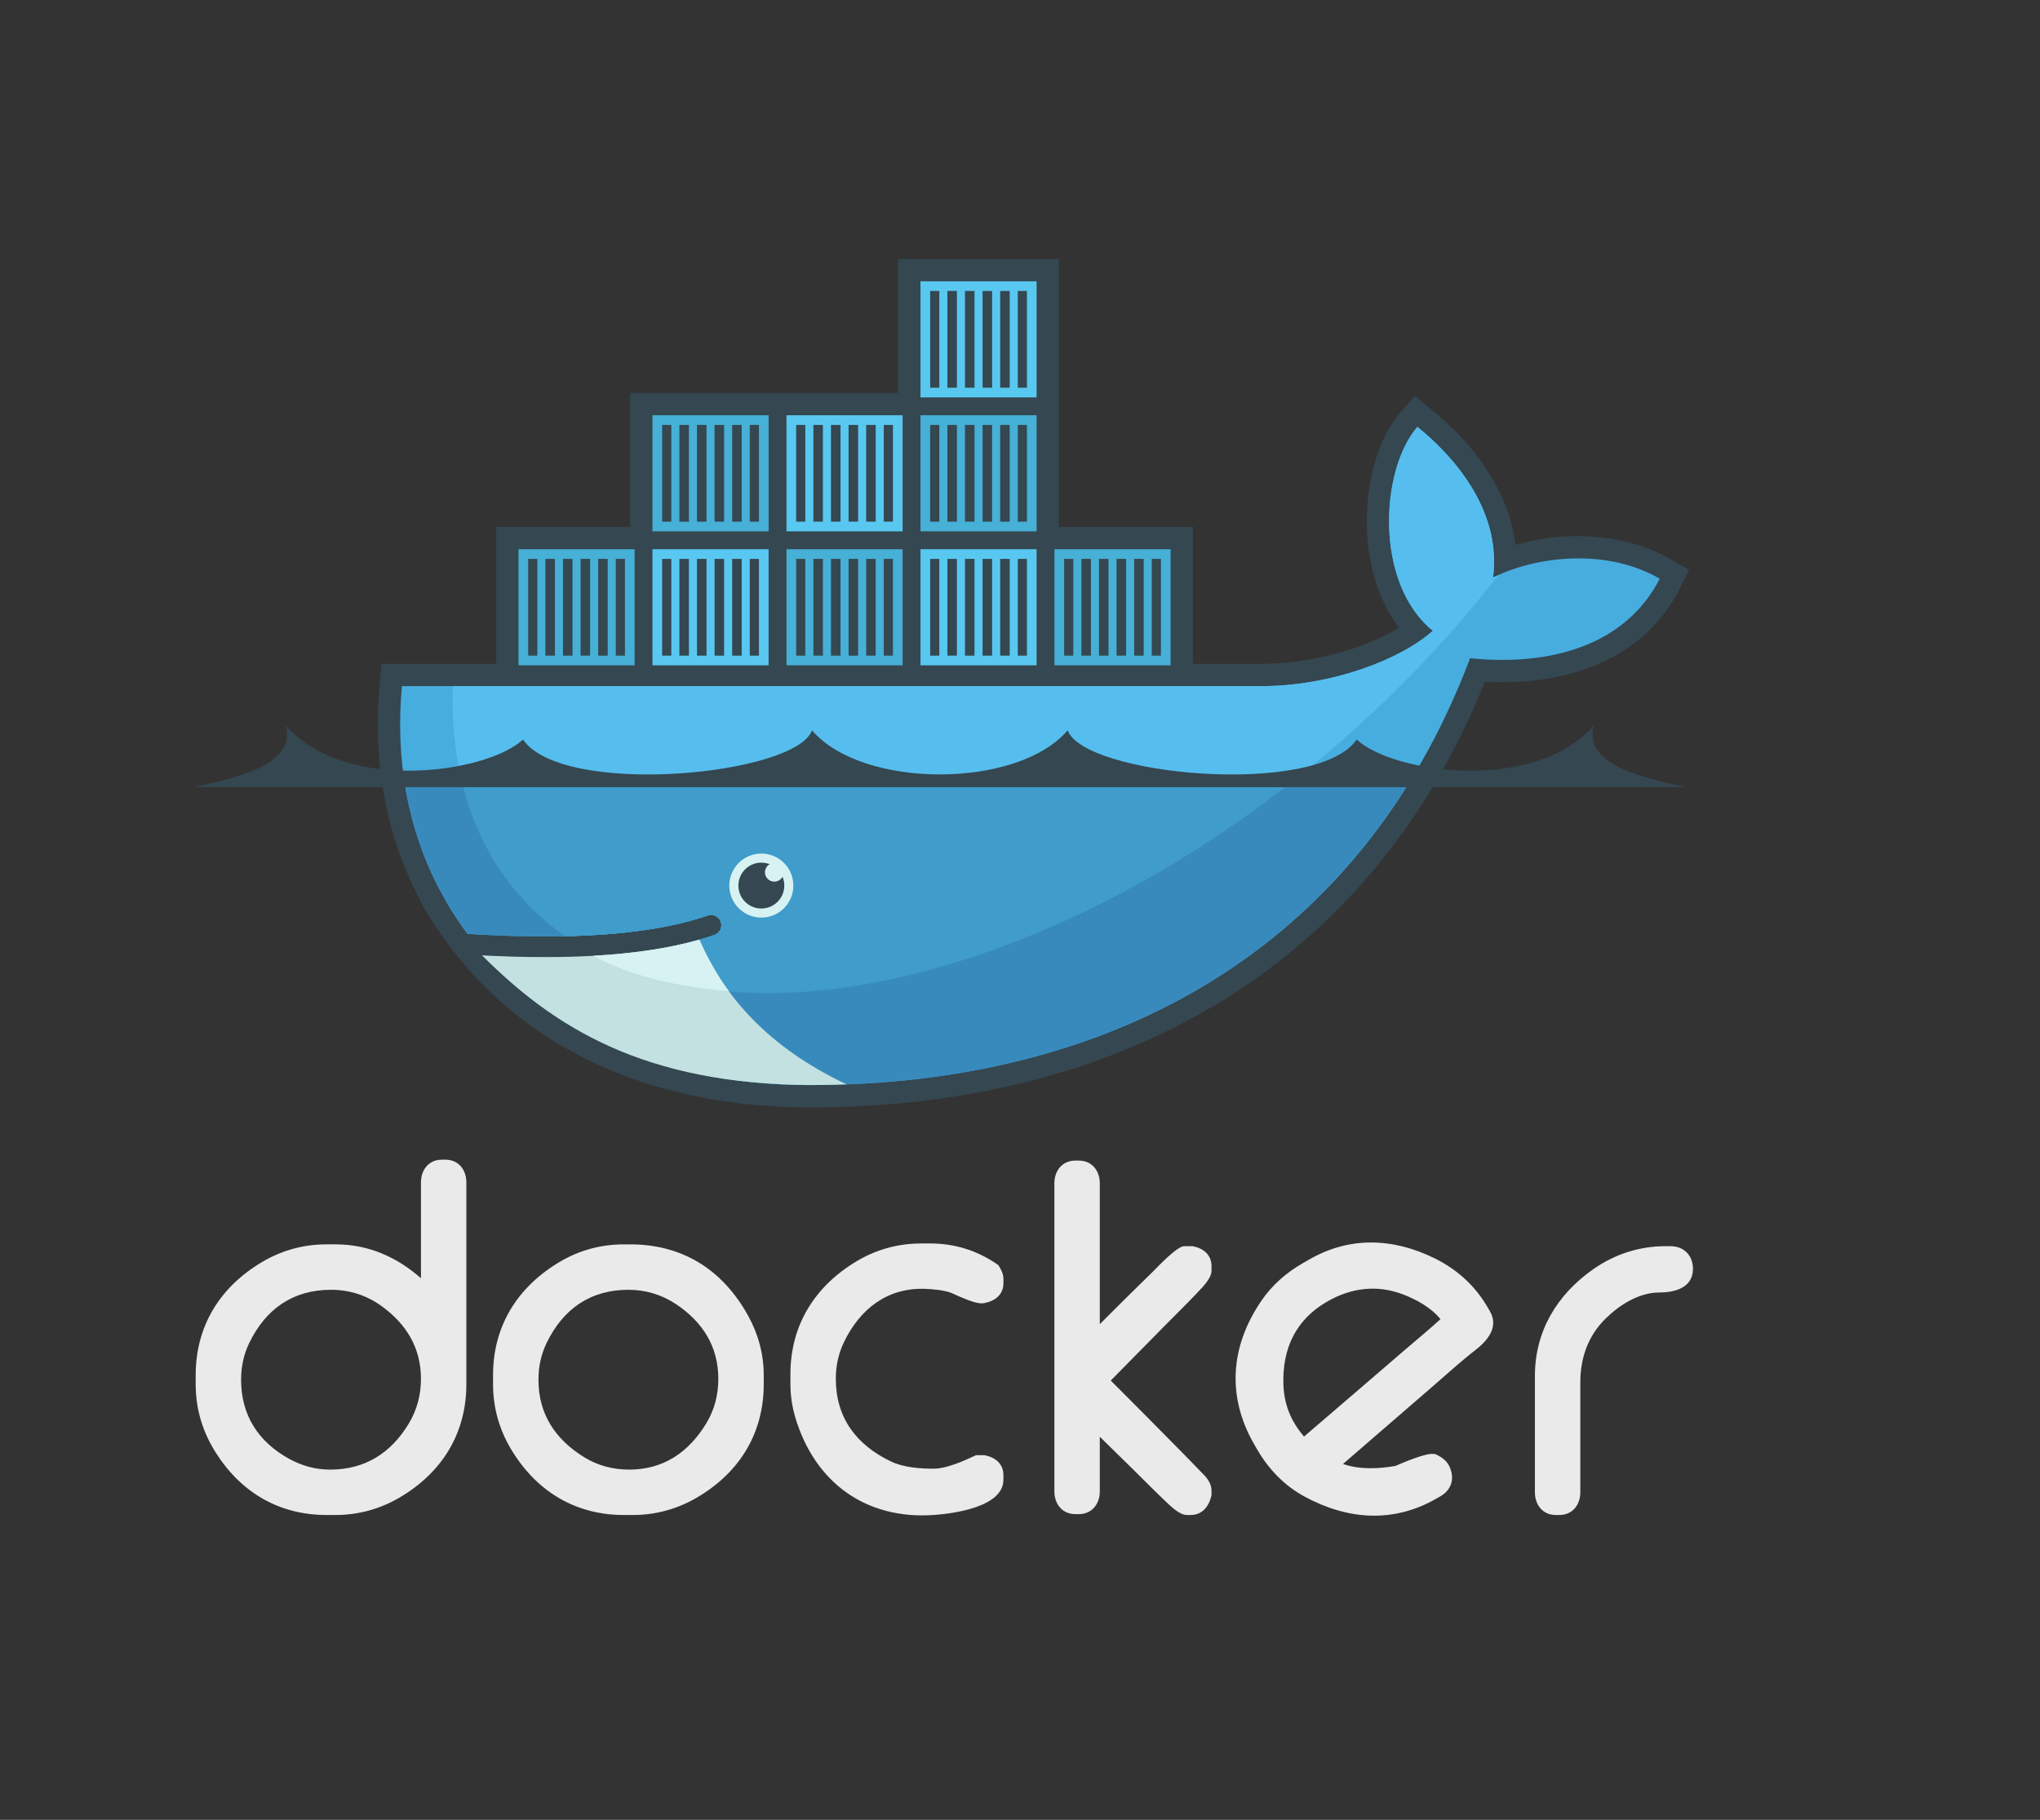 <?xml version="1.0" encoding="UTF-8" standalone="no"?>
<!-- Created with Inkscape (http://www.inkscape.org/) -->

<svg
   xmlns:dc="http://purl.org/dc/elements/1.1/"
   xmlns:cc="http://creativecommons.org/ns#"
   xmlns:rdf="http://www.w3.org/1999/02/22-rdf-syntax-ns#"
   xmlns:svg="http://www.w3.org/2000/svg"
   xmlns="http://www.w3.org/2000/svg"
   xmlns:sodipodi="http://sodipodi.sourceforge.net/DTD/sodipodi-0.dtd"
   xmlns:inkscape="http://www.inkscape.org/namespaces/inkscape"
   id="svg4244"
   version="1.1"
   inkscape:version="0.91 r13725"
   xml:space="preserve"
   width="812.5"
   height="725"
   viewBox="0 0 812.5 725"
   sodipodi:docname="vector_v-dark-trans.svg"><rect x="0" y="0" width="812.5" height="725" fill="#333333" stroke="none"/><defs
     id="defs4248"><clipPath
       clipPathUnits="userSpaceOnUse"
       id="clipPath4260"><path
         d="M 0,0 650,0 650,580 0,580 0,0 Z"
         id="path4262"
         inkscape:connector-curvature="0" /></clipPath></defs><sodipodi:namedview
     pagecolor="#ffffff"
     bordercolor="#666666"
     borderopacity="1"
     objecttolerance="10"
     gridtolerance="10"
     guidetolerance="10"
     inkscape:pageopacity="0"
     inkscape:pageshadow="2"
     inkscape:window-width="1367"
     inkscape:window-height="752"
     id="namedview4246"
     showgrid="false"
     inkscape:zoom="0.87705101"
     inkscape:cx="236.77192"
     inkscape:cy="362.5"
     inkscape:window-x="0"
     inkscape:window-y="0"
     inkscape:window-maximized="0"
     inkscape:current-layer="g4252" /><g
     id="g4252"
     inkscape:groupmode="layer"
     inkscape:label="vector_v-dark-trans"
     transform="matrix(1.25,0,0,-1.25,0,725)"><g
       id="g4254" /><g
       id="g4256"
       transform="translate(-25.979,5.465)"><g
         id="g4258"
         clip-path="url(#clipPath4260)"><path
           d="m 160.105,167.14 0,30.552 c 0,4.012 2.51,7.239 6.665,7.239 l 1.152,0 c 4.154,0 6.652,-3.229 6.652,-7.239 l 0,-64.32 c 0,-15.685 -7.75,-28.164 -21.252,-36.115 -6.261,-3.684 -13.179,-5.574 -20.437,-5.574 l -2.869,0 c -15.688,0 -28.153,7.755 -36.116,21.25 -3.695,6.265 -5.572,13.173 -5.572,20.439 l 0,2.867 c 0,15.69 7.754,28.162 21.246,36.127 6.266,3.699 13.174,5.574 20.442,5.574 l 2.869,0 c 10.617,0 19.625,-4.115 27.22,-10.8 z m -57.31,-32.332 c 0,-11.33 5.492,-19.848 15.42,-25.28 4.014,-2.197 8.373,-3.377 12.953,-3.377 11.121,0 19.369,5.246 25.059,14.67 2.646,4.385 3.878,9.18 3.878,14.28 0,9.822 -4.65,17.486 -12.564,23.179 -4.799,3.451 -10.201,5.182 -16.092,5.182 -12.121,0 -20.844,-6.123 -26.08,-17.002 -1.767,-3.678 -2.574,-7.584 -2.574,-11.652 z m 121.973,43.132 2.005,0 c 16.764,0 29.512,-8.132 37.592,-22.765 3.231,-5.854 4.959,-12.242 4.959,-18.936 l 0,-2.867 c 0,-15.684 -7.734,-28.182 -21.258,-36.117 -6.261,-3.672 -13.177,-5.572 -20.433,-5.572 l -2.865,0 c -15.688,0 -28.155,7.755 -36.116,21.25 -3.695,6.265 -5.576,13.173 -5.576,20.439 l 0,2.867 c 0,15.692 7.783,28.123 21.242,36.123 6.258,3.719 13.178,5.578 20.45,5.578 z m -27.225,-43.132 c 0,-10.998 5.398,-19.088 14.687,-24.776 4.362,-2.672 9.165,-3.881 14.262,-3.881 10.867,0 18.899,5.51 24.49,14.682 2.666,4.373 3.872,9.176 3.872,14.268 0,10.226 -4.926,18.039 -13.346,23.701 -4.615,3.105 -9.752,4.66 -15.309,4.66 -12.121,0 -20.844,-6.123 -26.078,-17.002 -1.771,-3.678 -2.578,-7.584 -2.578,-11.652 z m 131.93,27.498 c -2.184,1.023 -6.274,1.363 -8.635,1.453 -12.088,0.455 -20.834,-6.352 -25.965,-17.016 -1.771,-3.678 -2.58,-7.572 -2.58,-11.642 0,-12.393 6.506,-21.069 17.568,-26.358 4.041,-1.931 9.258,-2.299 13.674,-2.299 3.885,0 9.373,2.381 12.82,4.018 l 0.598,0.283 2.674,0 0.295,-0.06 c 3.291,-0.684 5.775,-2.77 5.775,-6.311 l 0,-1.432 c 0,-8.808 -16.099,-10.826 -22.242,-11.254 -21.678,-1.501 -37.891,10.405 -44.072,31.083 -1.074,3.589 -1.557,7.156 -1.557,10.898 l 0,2.863 c 0,15.69 7.785,28.117 21.242,36.112 6.258,3.716 13.178,5.582 20.448,5.582 l 2.867,0 c 7.711,0 14.814,-2.19 21.181,-6.539 l 0.524,-0.362 0.33,-0.545 c 0.687,-1.14 1.279,-2.457 1.279,-3.814 l 0,-1.432 c 0,-3.693 -2.763,-5.68 -6.099,-6.322 l -0.276,-0.049 -0.855,0 c -2.16,0 -7.067,2.236 -8.994,3.143 z m 46.929,-9.797 c 5.619,5.627 11.26,11.244 16.963,16.779 1.59,1.543 7.608,8.078 9.977,8.078 l 2.592,0 0.295,-0.06 c 3.3,-0.686 5.773,-2.776 5.773,-6.323 l 0,-1.431 c 0,-2.42 -2.834,-5.231 -4.397,-6.887 -3.324,-3.523 -6.824,-6.932 -10.226,-10.383 L 379.9,134.538 c 7.526,-7.543 15.045,-15.094 22.51,-22.695 2.065,-2.102 4.131,-4.207 6.164,-6.34 0.719,-0.756 1.78,-1.697 2.383,-2.746 0.647,-0.981 1.045,-2.088 1.045,-3.27 l 0,-1.496 -0.084,-0.344 c -0.813,-3.3 -2.908,-5.964 -6.566,-5.964 l -1.151,0 c -2.394,0 -5.097,2.709 -6.738,4.255 -3.377,3.186 -6.641,6.536 -9.953,9.79 l -11.108,10.904 0,-17.428 c 0,-4.014 -2.513,-7.24 -6.664,-7.24 l -1.14,0 c -4.155,0 -6.664,3.226 -6.664,7.24 l 0,98.207 c 0,4.016 2.511,7.227 6.664,7.227 l 1.14,0 c 4.151,0 6.664,-3.211 6.664,-7.227 l 0,-44.902 z m 180.328,24.857 1.436,0 c 4.34,0 7.236,-2.924 7.236,-7.238 0,-5.99 -5.726,-7.524 -10.681,-7.524 -6.498,0 -12.701,-3.933 -17.18,-8.345 -5.586,-5.506 -8.031,-12.559 -8.031,-20.311 l 0,-35.027 c 0,-4.016 -2.506,-7.238 -6.666,-7.238 l -1.141,0 c -4.158,0 -6.664,3.222 -6.664,7.238 l 0,37.037 c 0,14.223 6.924,25.832 18.465,33.975 6.894,4.865 14.787,7.433 23.226,7.433 z M 453.895,107.952 c 5.265,-1.838 11.269,-1.576 16.671,-0.635 2.762,1.174 9.829,4.256 12.428,3.805 l 0.406,-0.068 0.373,-0.184 c 1.586,-0.769 3.102,-1.857 3.911,-3.471 1.894,-3.787 0.984,-7.591 -2.735,-9.74 l -1.238,-0.715 c -13.725,-7.922 -28.322,-6.824 -42.002,0.575 -6.541,3.535 -11.545,8.785 -15.236,15.183 l -0.864,1.496 c -8.81,15.258 -7.621,31.309 2.315,45.819 3.431,5.015 7.914,8.89 13.156,11.92 l 1.983,1.144 c 12.925,7.461 26.777,6.951 40.052,0.402 7.137,-3.521 12.92,-8.771 16.905,-15.673 l 0.716,-1.243 c 2.895,-5.015 -0.855,-9.386 -4.726,-12.373 -4.492,-3.466 -9.028,-7.636 -13.334,-11.353 -9.6,-8.287 -19.186,-16.594 -28.781,-24.889 z m -12.426,8.727 c 10.738,9.207 21.478,18.42 32.185,27.664 3.659,3.156 7.672,6.431 11.303,9.75 -2.914,3.67 -7.779,6.316 -11.914,7.894 -8.344,3.18 -16.574,2.112 -24.227,-2.306 -10.019,-5.784 -14.285,-14.996 -13.91,-26.459 0.147,-4.514 1.362,-8.864 3.758,-12.705 0.844,-1.354 1.787,-2.625 2.805,-3.838"
           style="fill:#eaeaea;fill-opacity:1;fill-rule:evenodd;stroke:none"
           id="path4264"
           inkscape:connector-curvature="0" /><path
           d="m 363.387,406.609 42.695,0 0,-43.645 21.588,0 c 9.969,0 20.223,1.776 29.664,4.975 4.639,1.573 9.846,3.762 14.422,6.515 -6.027,7.869 -9.104,17.805 -10.01,27.599 -1.23,13.321 1.457,30.66 10.473,41.086 l 4.488,5.191 5.348,-4.299 c 13.465,-10.818 24.789,-25.934 26.785,-43.166 16.213,4.769 35.248,3.641 49.539,-4.607 l 5.863,-3.383 -3.086,-6.023 C 549.07,363.264 523.803,355.957 499.1,357.25 462.135,265.183 381.658,221.595 284.08,221.595 c -50.412,0 -96.664,18.845 -123.002,63.571 l -0.432,0.73 -3.837,7.807 c -8.903,19.688 -11.86,41.256 -9.854,62.806 l 0.602,6.455 36.509,0 0,43.645 42.694,0 0,42.696 85.392,0 0,42.695 51.235,0 0,-85.391"
           style="fill:#354750;fill-opacity:1;fill-rule:evenodd;stroke:none"
           id="path4266"
           inkscape:connector-curvature="0" /><path
           d="m 501.713,390.463 c 2.863,22.248 -13.787,39.724 -24.113,48.021 -11.899,-13.757 -13.748,-49.812 4.92,-64.992 -10.418,-9.254 -32.372,-17.642 -54.85,-17.642 l -273.627,0 c -2.186,-23.465 1.934,-45.073 11.342,-63.569 l 3.113,-5.693 c 1.971,-3.345 4.124,-6.573 6.451,-9.681 10e-4,0 10e-4,0 10e-4,0 11.249,-0.722 21.621,-0.972 31.11,-0.761 0.001,0 0.003,0 0.004,0 18.648,0.412 33.863,2.613 45.395,6.608 1.717,0.597 3.588,-0.314 4.182,-2.028 0.593,-1.715 -0.315,-3.588 -2.03,-4.182 -1.533,-0.531 -3.132,-1.029 -4.783,-1.5 -0.002,-0.002 -0.004,-0.002 -0.006,-0.002 -9.08,-2.592 -18.816,-4.338 -31.379,-5.113 0.745,-0.012 -0.777,-0.112 -0.781,-0.112 -0.427,-0.027 -0.965,-0.088 -1.394,-0.111 -4.944,-0.277 -10.281,-0.336 -15.737,-0.336 -5.967,0 -11.844,0.113 -18.414,0.447 l -0.168,-0.111 c 22.799,-25.625 58.447,-40.994 103.131,-40.994 94.57,0 174.785,41.922 210.305,136.038 25.201,-2.586 49.42,3.84 60.437,25.346 -17.549,10.127 -40.115,6.898 -53.109,0.367"
           style="fill:#47addf;fill-opacity:1;fill-rule:nonzero;stroke:none"
           id="path4268"
           inkscape:connector-curvature="0" /><path
           d="m 501.713,390.463 c 2.863,22.248 -13.787,39.724 -24.113,48.021 -11.899,-13.757 -13.748,-49.812 4.92,-64.992 -10.418,-9.254 -32.372,-17.642 -54.85,-17.642 l -257.424,0 c -1.117,-35.936 12.219,-63.214 35.814,-79.704 0.001,0 0.003,0 0.004,0 18.648,0.412 33.863,2.613 45.395,6.608 1.717,0.597 3.588,-0.314 4.182,-2.028 0.593,-1.715 -0.315,-3.588 -2.03,-4.182 -1.533,-0.531 -3.132,-1.029 -4.783,-1.5 -0.002,-0.002 -0.004,-0.002 -0.006,-0.002 -9.08,-2.592 -19.653,-4.561 -32.216,-5.336 -0.003,0 -0.304,0.291 -0.308,0.289 32.184,-16.508 78.852,-16.449 132.356,4.104 59.994,23.046 115.819,66.956 154.772,117.178 -0.588,-0.265 -1.16,-0.537 -1.713,-0.814"
           style="fill:#56beee;fill-opacity:1;fill-rule:nonzero;stroke:none"
           id="path4270"
           inkscape:connector-curvature="0" /><path
           d="m 154.555,327.34 c 1.701,-12.569 5.377,-24.338 10.83,-35.059 l 3.113,-5.693 c 1.971,-3.345 4.124,-6.573 6.452,-9.681 11.251,-0.722 21.624,-0.972 31.114,-0.761 18.648,0.412 33.863,2.613 45.395,6.608 1.717,0.597 3.588,-0.314 4.182,-2.028 0.593,-1.715 -0.315,-3.588 -2.03,-4.182 -1.533,-0.531 -3.132,-1.029 -4.783,-1.5 -0.002,-0.002 -0.004,-0.002 -0.006,-0.002 -9.08,-2.592 -19.597,-4.449 -32.16,-5.225 -0.431,-0.027 -1.183,-0.031 -1.618,-0.056 -4.942,-0.278 -10.224,-0.446 -15.681,-0.446 -5.966,0 -12.067,0.114 -18.636,0.446 22.798,-25.625 58.669,-41.049 103.353,-41.049 80.961,0 151.399,30.73 192.281,98.628 l -321.806,0"
           style="fill:#388abd;fill-opacity:1;fill-rule:nonzero;stroke:none"
           id="path4272"
           inkscape:connector-curvature="0" /><path
           d="m 172.709,327.34 c 4.84,-22.069 16.471,-39.395 33.355,-51.194 18.648,0.412 33.863,2.613 45.395,6.608 1.717,0.597 3.588,-0.314 4.182,-2.028 0.593,-1.715 -0.315,-3.588 -2.03,-4.182 -1.533,-0.531 -3.132,-1.029 -4.783,-1.5 -0.002,-0.002 -0.004,-0.002 -0.006,-0.002 -9.08,-2.592 -19.82,-4.449 -32.383,-5.225 32.182,-16.507 78.715,-16.269 132.215,4.282 32.366,12.434 63.516,30.946 91.463,53.241 l -267.408,0"
           style="fill:#3f9ccb;fill-opacity:1;fill-rule:nonzero;stroke:none"
           id="path4274"
           inkscape:connector-curvature="0" /><path
           d="m 191.182,399.494 37.002,0 0,-37.004 -37.002,0 0,37.004 z m 3.082,-3.084 2.92,0 0,-30.838 -2.92,0 0,30.838 z m 5.49,0 3.037,0 0,-30.838 -3.037,0 0,30.838 z m 5.605,0 3.037,0 0,-30.838 -3.037,0 0,30.838 z m 5.608,0 3.037,0 0,-30.838 -3.037,0 0,30.838 z m 5.607,0 3.037,0 0,-30.838 -3.037,0 0,30.838 z m 5.606,0 2.922,0 0,-30.838 -2.922,0 0,30.838 z"
           style="fill:#46b0d7;fill-opacity:1;fill-rule:evenodd;stroke:none"
           id="path4276"
           inkscape:connector-curvature="0" /><path
           d="m 233.875,442.189 37.006,0 0,-37.002 -37.006,0 0,37.002 z m 3.086,-3.084 2.918,0 0,-30.835 -2.918,0 0,30.835 z m 5.49,0 3.035,0 0,-30.835 -3.035,0 0,30.835 z m 5.604,0 3.037,0 0,-30.835 -3.037,0 0,30.835 z m 5.607,0 3.037,0 0,-30.835 -3.037,0 0,30.835 z m 5.608,0 3.037,0 0,-30.835 -3.037,0 0,30.835 z m 5.605,0 2.924,0 0,-30.835 -2.924,0 0,30.835 z"
           style="fill:#46b0d7;fill-opacity:1;fill-rule:evenodd;stroke:none"
           id="path4278"
           inkscape:connector-curvature="0" /><path
           d="m 233.875,399.494 37.006,0 0,-37.004 -37.006,0 0,37.004 z m 3.086,-3.084 2.918,0 0,-30.838 -2.918,0 0,30.838 z m 5.49,0 3.035,0 0,-30.838 -3.035,0 0,30.838 z m 5.604,0 3.037,0 0,-30.838 -3.037,0 0,30.838 z m 5.607,0 3.037,0 0,-30.838 -3.037,0 0,30.838 z m 5.608,0 3.037,0 0,-30.838 -3.037,0 0,30.838 z m 5.605,0 2.924,0 0,-30.838 -2.924,0 0,30.838 z"
           style="fill:#58c8f1;fill-opacity:1;fill-rule:evenodd;stroke:none"
           id="path4280"
           inkscape:connector-curvature="0" /><path
           d="m 276.572,399.494 37.004,0 0,-37.004 -37.004,0 0,37.004 z m 3.084,-3.084 2.918,0 0,-30.838 -2.918,0 0,30.838 z m 5.489,0 3.037,0 0,-30.838 -3.037,0 0,30.838 z m 5.607,0 3.037,0 0,-30.838 -3.037,0 0,30.838 z m 5.607,0 3.037,0 0,-30.838 -3.037,0 0,30.838 z m 5.606,0 3.039,0 0,-30.838 -3.039,0 0,30.838 z m 5.607,0 2.92,0 0,-30.838 -2.92,0 0,30.838 z"
           style="fill:#46b0d7;fill-opacity:1;fill-rule:evenodd;stroke:none"
           id="path4282"
           inkscape:connector-curvature="0" /><path
           d="m 276.572,442.189 37.004,0 0,-37.002 -37.004,0 0,37.002 z m 3.084,-3.084 2.918,0 0,-30.835 -2.918,0 0,30.835 z m 5.489,0 3.037,0 0,-30.835 -3.037,0 0,30.835 z m 5.607,0 3.037,0 0,-30.835 -3.037,0 0,30.835 z m 5.607,0 3.037,0 0,-30.835 -3.037,0 0,30.835 z m 5.606,0 3.039,0 0,-30.835 -3.039,0 0,30.835 z m 5.607,0 2.92,0 0,-30.835 -2.92,0 0,30.835 z"
           style="fill:#58c8f1;fill-opacity:1;fill-rule:evenodd;stroke:none"
           id="path4284"
           inkscape:connector-curvature="0" /><path
           d="m 319.268,399.494 37.003,0 0,-37.004 -37.003,0 0,37.004 z m 3.084,-3.084 2.919,0 0,-30.838 -2.919,0 0,30.838 z m 5.49,0 3.037,0 0,-30.838 -3.037,0 0,30.838 z m 5.605,0 3.037,0 0,-30.838 -3.037,0 0,30.838 z m 5.608,0 3.037,0 0,-30.838 -3.037,0 0,30.838 z m 5.607,0 3.037,0 0,-30.838 -3.037,0 0,30.838 z m 5.606,0 2.921,0 0,-30.838 -2.921,0 0,30.838 z"
           style="fill:#58c8f1;fill-opacity:1;fill-rule:evenodd;stroke:none"
           id="path4286"
           inkscape:connector-curvature="0" /><path
           d="m 319.268,442.189 37.003,0 0,-37.002 -37.003,0 0,37.002 z m 3.084,-3.084 2.919,0 0,-30.835 -2.919,0 0,30.835 z m 5.49,0 3.037,0 0,-30.835 -3.037,0 0,30.835 z m 5.605,0 3.037,0 0,-30.835 -3.037,0 0,30.835 z m 5.608,0 3.037,0 0,-30.835 -3.037,0 0,30.835 z m 5.607,0 3.037,0 0,-30.835 -3.037,0 0,30.835 z m 5.606,0 2.921,0 0,-30.835 -2.921,0 0,30.835 z"
           style="fill:#46b0d7;fill-opacity:1;fill-rule:evenodd;stroke:none"
           id="path4288"
           inkscape:connector-curvature="0" /><path
           d="m 319.268,484.885 37.003,0 0,-37.004 -37.003,0 0,37.004 z m 3.084,-3.082 2.919,0 0,-30.838 -2.919,0 0,30.838 z m 5.49,0 3.037,0 0,-30.838 -3.037,0 0,30.838 z m 5.605,0 3.037,0 0,-30.838 -3.037,0 0,30.838 z m 5.608,0 3.037,0 0,-30.838 -3.037,0 0,30.838 z m 5.607,0 3.037,0 0,-30.838 -3.037,0 0,30.838 z m 5.606,0 2.921,0 0,-30.838 -2.921,0 0,30.838 z"
           style="fill:#58c8f1;fill-opacity:1;fill-rule:evenodd;stroke:none"
           id="path4290"
           inkscape:connector-curvature="0" /><path
           d="m 361.963,399.494 37.004,0 0,-37.004 -37.004,0 0,37.004 z m 3.082,-3.084 2.922,0 0,-30.838 -2.922,0 0,30.838 z m 5.49,0 3.037,0 0,-30.838 -3.037,0 0,30.838 z m 5.608,0 3.037,0 0,-30.838 -3.037,0 0,30.838 z m 5.605,0 3.037,0 0,-30.838 -3.037,0 0,30.838 z m 5.609,0 3.036,0 0,-30.838 -3.036,0 0,30.838 z m 5.606,0 2.92,0 0,-30.838 -2.92,0 0,30.838 z"
           style="fill:#46b0d7;fill-opacity:1;fill-rule:evenodd;stroke:none"
           id="path4292"
           inkscape:connector-curvature="0" /><path
           d="m 268.564,302.496 c 5.637,0 10.207,-4.572 10.207,-10.209 0,-5.637 -4.57,-10.207 -10.207,-10.207 -5.638,0 -10.209,4.57 -10.209,10.207 0,5.637 4.571,10.209 10.209,10.209"
           style="fill:#d7f2f2;fill-opacity:1;fill-rule:evenodd;stroke:none"
           id="path4294"
           inkscape:connector-curvature="0" /><path
           d="m 268.564,299.6 c 0.934,0 1.825,-0.176 2.647,-0.495 -0.891,-0.515 -1.494,-1.48 -1.494,-2.584 0,-1.648 1.336,-2.982 2.984,-2.982 1.129,0 2.11,0.627 2.617,1.553 0.358,-0.863 0.557,-1.811 0.557,-2.805 0,-4.037 -3.273,-7.31 -7.311,-7.31 -4.037,0 -7.312,3.273 -7.312,7.31 0,4.039 3.275,7.313 7.312,7.313"
           style="fill:#354750;fill-opacity:1;fill-rule:evenodd;stroke:none"
           id="path4296"
           inkscape:connector-curvature="0" /><path
           d="m 88,323.65 474.877,0 c -10.34,2.623 -32.715,6.166 -29.025,19.717 -18.801,-21.756 -64.143,-15.263 -75.586,-4.535 -12.743,-18.482 -86.926,-11.457 -92.1,2.941 -15.975,-18.748 -65.477,-18.748 -81.453,0 -5.176,-14.398 -79.358,-21.423 -92.102,-2.941 -11.443,-10.728 -56.781,-17.221 -75.584,4.535 C 120.717,329.816 98.342,326.273 88,323.65"
           style="fill:#354750;fill-opacity:1;fill-rule:evenodd;stroke:none"
           id="path4298"
           inkscape:connector-curvature="0" /><path
           d="m 295.701,228.933 c -25.281,11.996 -39.158,28.304 -46.879,46.109 -9.39,-2.682 -20.679,-4.395 -33.795,-5.131 -4.941,-0.277 -10.138,-0.418 -15.593,-0.418 -6.288,0 -12.914,0.186 -19.87,0.555 23.184,-23.17 51.706,-41.01 104.516,-41.336 3.899,0 7.77,0.076 11.621,0.221"
           style="fill:#c2e1e0;fill-opacity:1;fill-rule:nonzero;stroke:none"
           id="path4300"
           inkscape:connector-curvature="0" /><path
           d="m 258.213,258.614 c -3.498,4.748 -6.891,10.715 -9.385,16.43 -9.392,-2.682 -20.683,-4.397 -33.801,-5.133 9.01,-4.89 21.897,-9.422 43.186,-11.297"
           style="fill:#d7f2f2;fill-opacity:1;fill-rule:nonzero;stroke:none"
           id="path4302"
           inkscape:connector-curvature="0" /></g></g></g></svg>